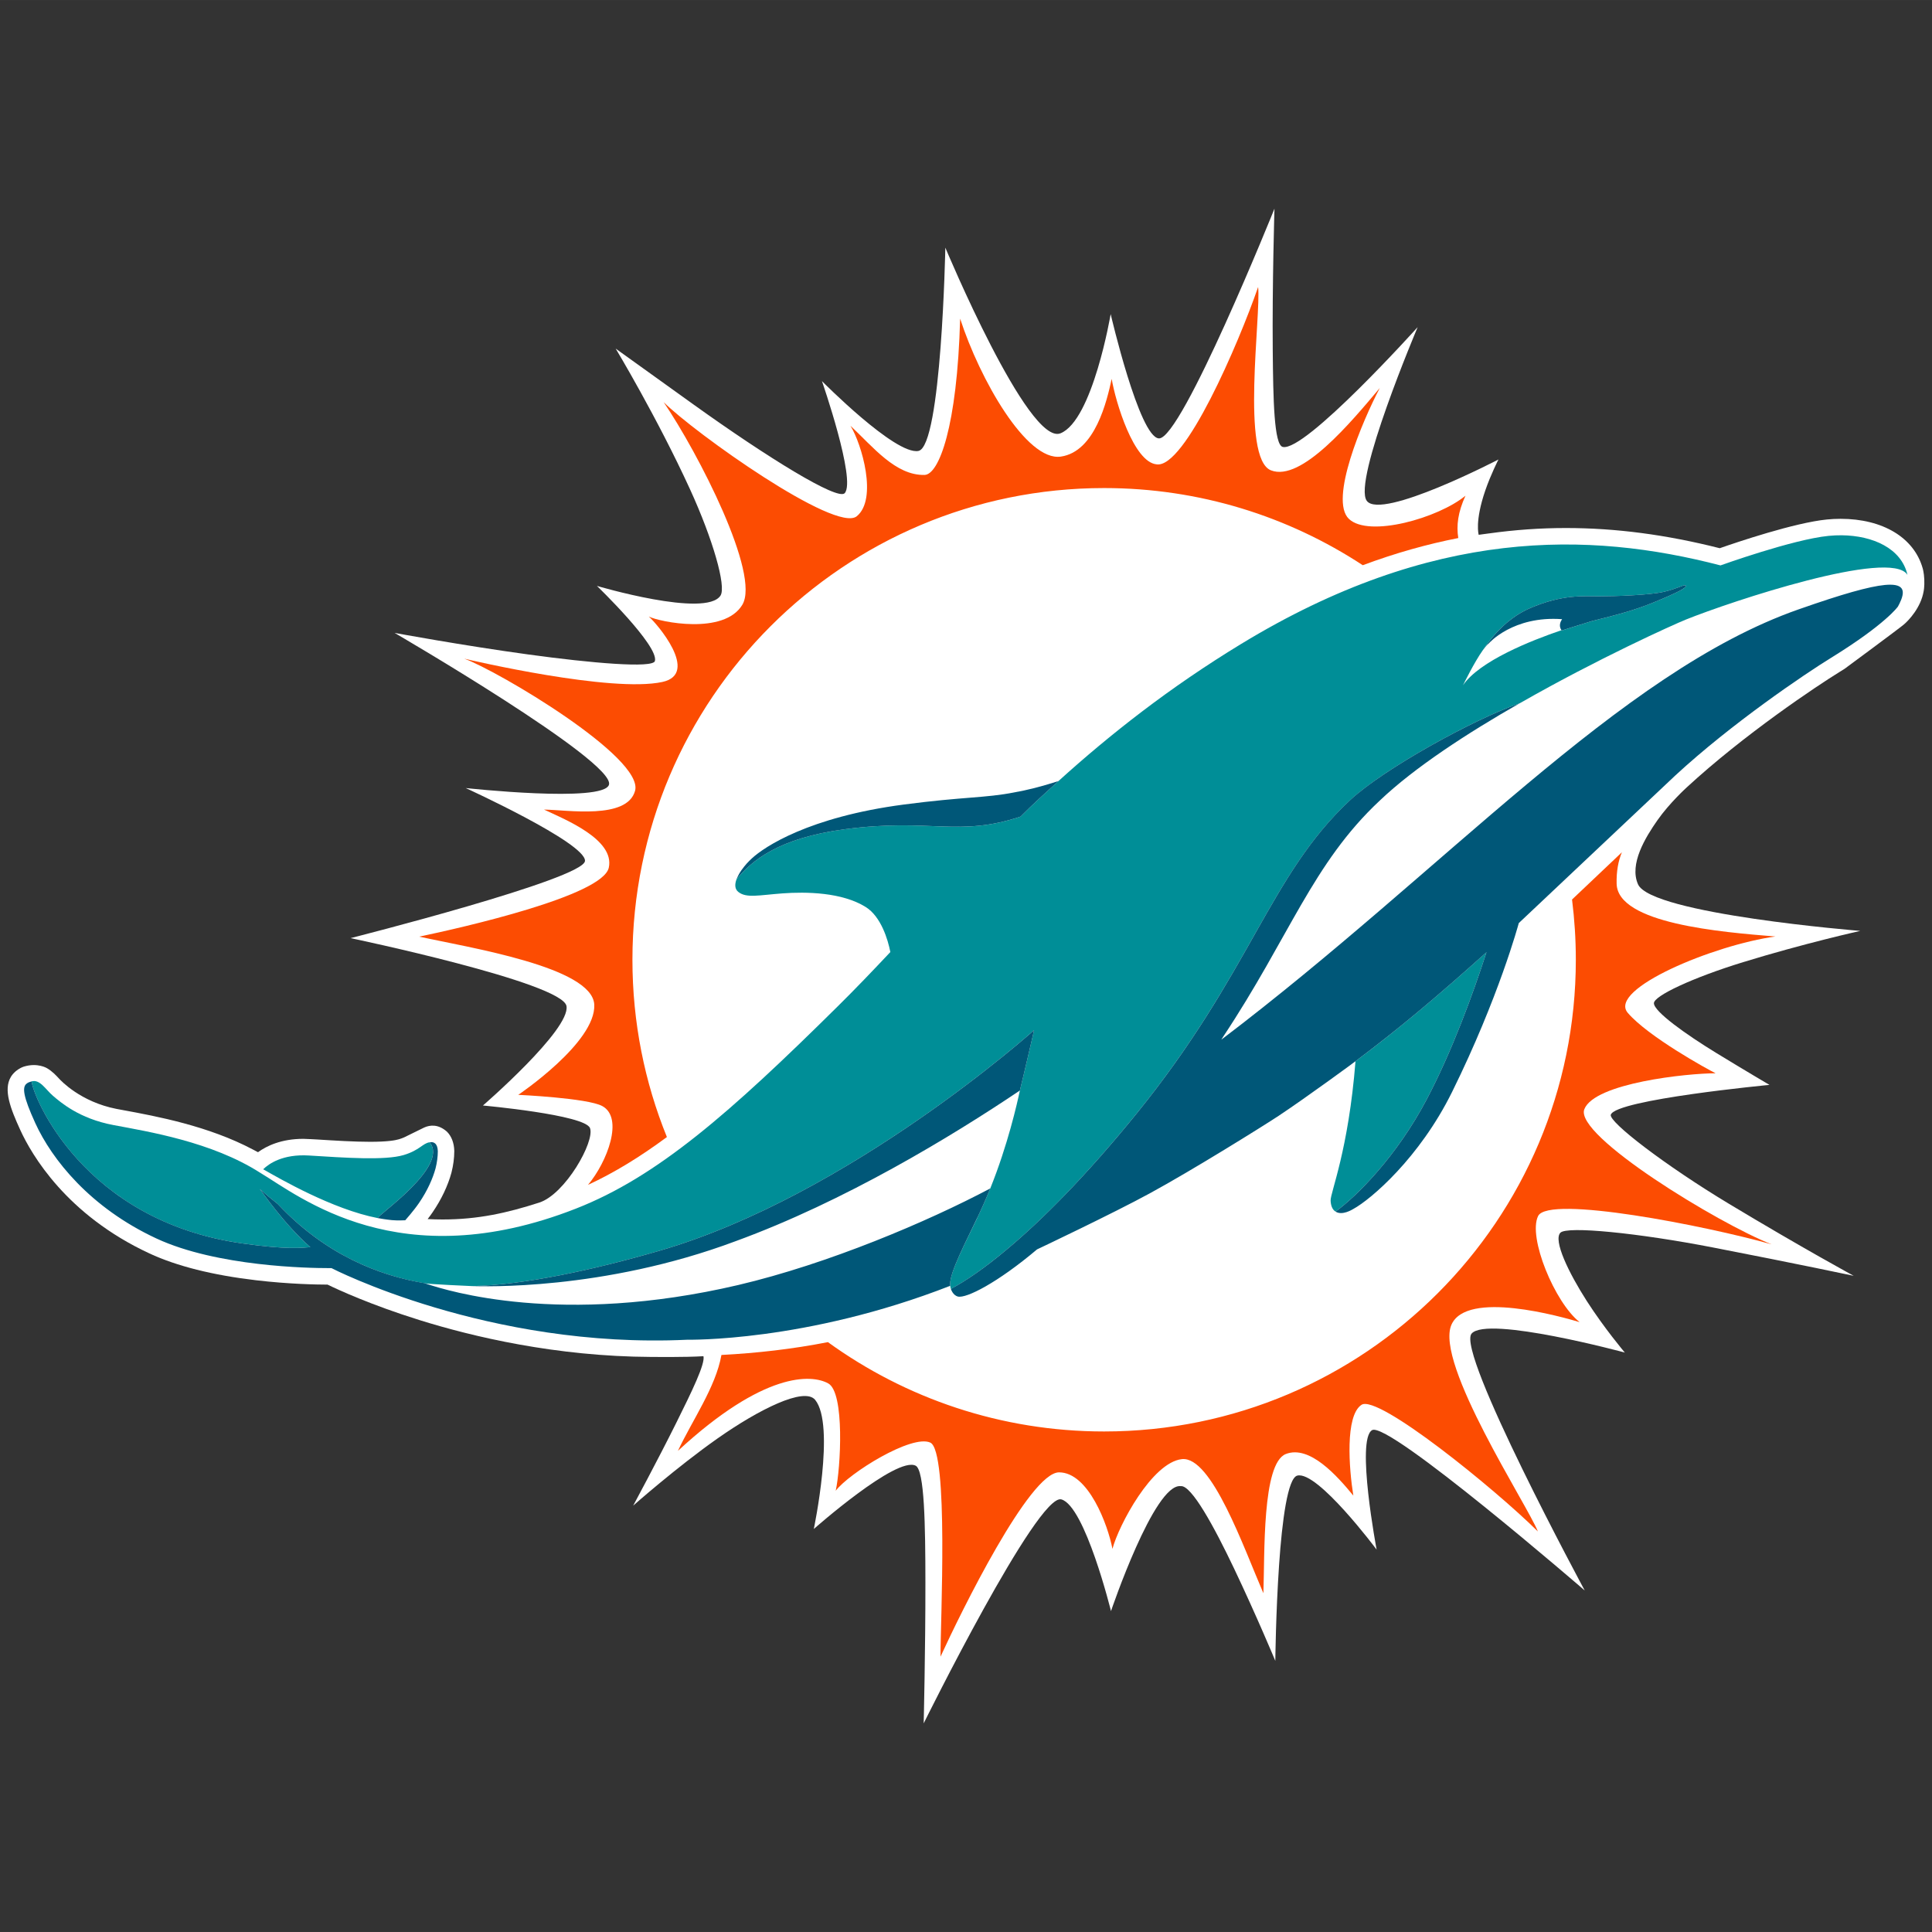 <?xml version="1.0" encoding="UTF-8" standalone="no"?>
<svg
   height="250"
   viewBox="0 0 250 249.996"
   width="250"
   version="1.1"
   id="svg701"
   sodipodi:docname="MIA.svg"
   inkscape:version="1.1 (c68e22c387, 2021-05-23)"
   xmlns:inkscape="http://www.inkscape.org/namespaces/inkscape"
   xmlns:sodipodi="http://sodipodi.sourceforge.net/DTD/sodipodi-0.dtd"
   xmlns="http://www.w3.org/2000/svg"
   xmlns:svg="http://www.w3.org/2000/svg">
  <rect x="0" y="0" width="250" height="249.996" fill="#333333" stroke="none"/>
  <defs
     id="defs705" />
  <sodipodi:namedview
     id="namedview703"
     pagecolor="#ffffff"
     bordercolor="#666666"
     borderopacity="1.0"
     inkscape:pageshadow="2"
     inkscape:pageopacity="0.0"
     inkscape:pagecheckerboard="0"
     showgrid="false"
     inkscape:zoom="4.4095364"
     inkscape:cx="124.95645"
     inkscape:cy="98.876607"
     inkscape:window-width="3840"
     inkscape:window-height="2066"
     inkscape:window-x="-11"
     inkscape:window-y="-11"
     inkscape:window-maximized="1"
     inkscape:current-layer="svg701" />
  <g
     transform="matrix(1.25,0,0,-1.25,-258.171,621.295)"
     id="g699">
    <g
       id="g697">
      <path
         d="m 405.74,437.05 c -0.033,0.741 -0.174,1.181 -0.174,1.181 l -0.002,0.004 c -0.901,3.15 -4.118,5.095 -8.498,5.095 -0.466,0 -0.939,-0.024 -1.407,-0.07 -3.356,-0.333 -9.324,-2.354 -11.095,-2.973 -5.563,1.406 -10.776,2.09 -15.923,2.09 -2.66,2.6e-4 -5.306,-0.188 -7.945,-0.557 l 0.004,0.002 -1.089,-0.147 c 0,0 -0.424,1.377 0.684,4.594 0.574,1.668 1.362,3.202 1.362,3.202 0,0 -12.113,-6.296 -13.626,-4.286 -1.513,2.01 5.261,17.987 5.261,17.987 0,0 -11.677,-12.975 -13.971,-12.399 -0.899,0.226 -0.985,4.925 -1.03,9.982 -0.061,6.848 0.178,14.681 0.178,14.681 0,0 -9.616,-23.906 -11.962,-23.781 -2.034,0.108 -4.994,12.868 -4.994,12.868 0,0 -1.857,-10.996 -5.194,-12.341 -3.337,-1.345 -11.922,19.219 -11.922,19.219 0,0 -0.396,-20.582 -2.784,-21.044 -2.388,-0.462 -9.989,7.231 -9.989,7.231 0,0 3.563,-10.252 2.357,-11.603 -0.721,-0.806 -8.032,3.715 -15.639,9.171 -4.394,3.152 -8.069,5.794 -8.069,5.794 0,0 4.288,-7.121 7.696,-14.564 2.347,-5.124 3.771,-10.042 3.157,-10.999 -1.505,-2.348 -12.796,0.998 -12.796,0.998 0,0 6.418,-6.183 6.004,-7.775 -0.201,-0.773 -6.583,-0.215 -13.069,0.672 -6.88,0.941 -13.88,2.238 -13.88,2.238 0,0 22.911,-13.321 22.192,-15.718 -0.569,-1.897 -14.828,-0.343 -14.828,-0.343 0,0 12.397,-5.664 12.347,-7.536 -0.05,-1.872 -24.267,-7.999 -24.267,-7.999 0,0 21.933,-4.588 22.352,-7.034 0.419,-2.446 -8.65,-10.294 -8.65,-10.294 0,0 10.559,-0.954 11.083,-2.337 0.524,-1.382 -2.566,-6.844 -5.248,-7.71 -3.315,-1.07 -6.332,-1.751 -10.008,-1.751 -0.529,0 -1.045,0.015 -1.551,0.042 0.182,0.235 0.361,0.478 0.518,0.709 0.904,1.324 1.577,2.739 1.944,4.088 l 0.004,0.014 0.003,0.014 c 0.188,0.741 0.285,1.48 0.288,2.195 l 2.6e-4,0.031 -0.001,0.031 c -0.025,0.812 -0.29,1.505 -0.769,1.976 -0.898,0.783 -1.736,0.69 -2.336,0.423 l -2.083,-1.022 c -0.155,-0.068 -0.33,-0.134 -0.542,-0.198 -0.399,-0.12 -1.24,-0.262 -2.982,-0.262 -1.652,0 -3.618,0.123 -5.519,0.242 0,0 -1.168,0.065 -1.393,0.065 -2.268,0 -3.782,-0.722 -4.694,-1.383 l -0.496,0.261 c -4.639,2.464 -10.038,3.461 -13.409,4.083 -0.262,0.049 -0.512,0.093 -0.748,0.139 -3.724,0.73 -5.762,2.94 -5.928,3.119 -0.315,0.342 -0.726,0.783 -1.262,1.093 0,0 -0.969,0.605 -2.405,0.162 -0.937,-0.329 -1.333,-1.06 -1.333,-1.06 -0.803,-1.334 -0.037,-3.293 0.974,-5.502 1.149,-2.51 4.753,-8.778 13.377,-12.779 2.824,-1.311 6.538,-2.245 11.041,-2.774 3.389,-0.398 6.251,-0.448 7.391,-0.45 1.098,-0.535 4.478,-2.097 9.502,-3.667 5.516,-1.724 14.137,-3.774 24.013,-3.82 0,0 3.505,-0.044 5.397,0.076 0.19,-0.789 -1.179,-3.61 -2.824,-6.917 -1.949,-3.918 -4.451,-8.553 -4.451,-8.553 0,0 4.519,3.994 8.73,6.954 4.239,2.98 8.987,5.374 10.11,3.994 2.121,-2.607 -0.142,-13.366 -0.142,-13.366 0,0 8.563,7.577 10.549,6.551 0.909,-0.47 1,-6.132 1.004,-12.097 0.005,-7.068 -0.178,-14.574 -0.178,-14.574 0,0 11.796,23.867 14.25,23.185 2.454,-0.682 5.14,-11.564 5.14,-11.564 0,0 4.481,13.258 7.22,12.936 1.095,0.135 3.447,-4.166 5.537,-8.561 2.291,-4.817 4.254,-9.527 4.254,-9.527 0,0 0.048,4.923 0.391,9.953 0.31,4.545 0.888,8.981 1.887,9.227 2.104,0.518 8.209,-7.663 8.209,-7.663 0,0 -2.158,11.403 -0.467,12.369 1.691,0.966 22.009,-16.599 22.009,-16.599 0,0 -13.333,24.705 -11.711,26.592 1.622,1.887 15.862,-1.962 15.862,-1.962 0,0 -2.122,2.506 -3.938,5.337 -1.898,2.96 -3.478,6.267 -2.736,7.063 0.675,0.723 8.099,-0.03 15.77,-1.517 8.844,-1.715 14.598,-2.939 14.598,-2.939 0,0 -5.209,2.819 -12.891,7.441 -6.652,4.002 -12.503,8.507 -12.253,9.237 0.538,1.575 16.424,3.086 16.424,3.086 0,0 -2.666,1.568 -5.531,3.32 -3.11,1.902 -6.431,4.269 -6.431,5.136 0,0.758 3.983,2.635 9.237,4.251 6.298,1.937 12.124,3.235 12.124,3.235 0,0 -21.656,1.739 -23.009,4.826 -0.923,2.109 0.773,4.859 2.016,6.635 1.244,1.776 3.023,3.388 3.023,3.388 5.917,5.463 13.447,10.494 15.853,11.973 0.17,0.105 0.332,0.208 0.498,0.311 0,0 5.555,4.101 6.126,4.58 0.498,0.418 1.768,1.751 2.054,3.447 0,0 0.1,0.468 0.067,1.215"
         fill="#ffffff"
         id="path689" />
      <path
         d="m 162.86,11.064 c -2.53,7.32 -9.5,23.518 -13.14,22.95 -2.96,-0.285 -5.3,-8.041 -5.81,-11.059 -0.61,2.812 -2.13,9.413 -6.58,10.057 -4.44,0.647 -10.49,-10.01 -13.03,-17.852 -0.38,13.995 -2.74,20.186 -4.61,20.225 -3.74,0.078 -6.64,-3.605 -9.58,-6.36 1.46,2.357 3.54,9.498 0.81,11.709 -2.72,2.211 -20.985,-10.781 -24.984,-14.769 4.503,6.637 12.548,22.295 10.177,26.226 -2.371,3.932 -10.653,2.227 -12.103,1.52 0.946,0.782 6.676,7.396 1.76,8.463 -6.605,1.429 -24.671,-2.786 -25.637,-3.014 4.322,1.557 23.291,12.786 22.103,17.098 -1.038,3.761 -8.74,2.471 -11.779,2.431 2.712,1.273 9.163,3.863 8.381,7.51 -0.779,3.651 -18.921,7.75 -24.524,8.93 6.349,1.408 22.408,3.913 22.643,8.801 0.235,4.9 -9.836,11.67 -9.836,11.67 0,0 8.945,0.41 10.867,1.45 2.816,1.52 0.65,7.23 -1.842,10.2 3.409,-1.58 6.737,-3.62 10.209,-6.19 -2.875,-7.08 -4.46,-14.83 -4.46,-22.941 0,-33.709 27.325,-61.037 61.035,-61.037 12.36,0 23.85,3.675 33.47,9.984 4.25,-1.585 8.37,-2.733 12.36,-3.515 -0.26,-1.614 -0.05,-3.332 0.93,-5.479 -3.5,2.887 -12.49,5.457 -15.08,3.004 -2.6,-2.453 1.76,-12.7 3.99,-16.937 -3.68,4.379 -10.16,12.196 -14.08,10.65 -3.93,-1.543 -1.27,-20.109 -1.66,-23.725 z m 47.07,73.149 c -2.02,1.923 -4.19,3.984 -6.45,6.113 0.32,2.549 0.49,5.152 0.49,7.793 0,33.711 -27.32,61.041 -61.04,61.041 -13.34,0 -25.69,-4.29 -35.74,-11.56 -4.6,0.9 -9.168,1.42 -13.778,1.66 -0.739,4.17 -3.783,8.46 -5.631,12.41 11.133,-10.29 17.289,-9.92 19.449,-8.73 2.16,1.18 1.61,10.99 0.97,13.89 1.74,-2.29 9.84,-7.33 12.24,-6.23 2.39,1.09 1.31,23.17 1.32,27.7 2.68,-5.85 11.53,-23.85 15.34,-23.85 3.8,0 6.32,6.8 6.91,9.9 0.82,-3.09 5.13,-11.18 8.98,-11.61 3.84,-0.43 8,11.45 10.55,17.35 0.19,-5.02 -0.19,-16.79 2.9,-18.01 3.09,-1.21 6.66,2.85 8.74,5.38 -0.56,-3.48 -1.09,-10.34 1.06,-11.75 2.14,-1.4 17.29,10.9 22.82,16.39 -1.36,-3.43 -13.35,-21.75 -11.19,-26.74 1.97,-4.54 14.24,-1.05 16.59,-0.35 -3.21,-2.52 -6.72,-10.99 -5.37,-13.73 1.35,-2.74 21.68,1.26 30.2,3.66 -6.85,-2.68 -25.56,-14.08 -24.22,-17.48 1.34,-3.4 13.34,-4.65 16.99,-4.65 -1.08,-0.53 -8.74,-4.75 -11.37,-7.82 -2.63,-3.08 11.2,-8.805 19.11,-9.879 -7.08,-0.572 -20.41,-1.671 -20.55,-6.818 -0.04,-1.642 0.22,-2.975 0.68,-4.08 z"
         transform="matrix(0.8,0,0,-0.8,206.49,476.18)"
         fill="#fc4c02"
         id="path691" />
      <path
         d="m 238.39,43.193 c -0.57,-0.006 -1.14,0.019 -1.72,0.077 -4.65,0.462 -13.98,3.822 -13.98,3.822 -17.03,-4.422 -37.24,-4.92 -62.04,10.17 -4.63,2.819 -8.86,5.733 -12.77,8.705 -3.91,2.972 -7.51,5.997 -10.86,9.033 -1.45,1.308 -3.31,2.985 -4.9,4.596 -8.05,2.684 -11.62,0.173 -22.68,1.627 -8.75,1.151 -12.15,4.138 -14.077,6.484 -0.249,0.675 -0.224,1.27 0.231,1.633 1.045,0.839 2.66,0.419 5.726,0.191 3.06,-0.224 7.7,-0.149 10.76,1.764 1.97,1.226 2.87,4.189 3.19,5.828 -2.29,2.431 -4.54,4.787 -6.81,7.027 -13.971,13.83 -23.374,22.07 -33.896,26.18 -22.828,8.94 -35.689,-1.56 -40.839,-4.65 h -0.004 c -6.249,-4.01 -14.538,-5.33 -18.985,-6.17 -4.447,-0.83 -6.879,-2.98 -7.828,-3.79 -0.949,-0.81 -1.677,-2.17 -2.758,-1.86 -0.277,0.08 -0.52,0.16 -0.693,0.33 0.174,-0.16 0.416,-0.25 0.693,-0.33 0.167,1.93 6.644,18.04 27.215,20.96 5.88,0.84 7.749,0.57 8.848,0.49 -3.459,-3.04 -6.311,-7.28 -6.553,-7.53 0.786,0.69 1.572,1.34 2.358,1.96 6.139,6.55 13.117,9.26 18.978,10.24 0.384,0.12 6.168,0.37 6.168,0.37 6.747,-0.15 15.804,-2.13 24.211,-4.57 24.685,-7.16 48.495,-28.55 48.495,-28.55 0,0 -1.33,5.77 -1.84,7.81 -0.34,1.61 -1.55,7.01 -3.83,12.67 0,0 -0.68,1.71 -1.67,3.79 -1.47,3.09 -3.53,6.97 -3.53,8.6 0,0.08 0.01,0.15 0.02,0.21 0,0 0.01,0.18 0.09,0.4 1.85,-0.98 4.37,-2.69 7.24,-5.11 4.5,-3.74 10.19,-9.44 16.78,-17.57 14.81,-18.272 17.16,-30.777 27.58,-40.507 4.4,-4.123 15.99,-10.493 21.92,-12.562 0.07,-0.036 0.12,-0.057 0.14,-0.065 v 0 l 0.01,-0.003 c 10.02,-5.724 19.83,-10.148 21.43,-10.791 5.86,-2.361 26.49,-9.211 28.66,-5.805 h 0.01 c -0.8,-3.434 -4.5,-5.058 -8.49,-5.104 z m -20.26,6.471 c 0.03,0.008 0.06,0.025 0.07,0.057 0.11,0.249 -0.92,0.832 -4.15,2.154 -2.36,0.967 -4.52,1.558 -8.02,2.426 -1.61,0.487 -3.89,1.219 -3.89,1.219 -0.01,-0.015 -0.01,-0.033 -0.02,-0.047 -3.95,1.343 -10.62,3.991 -12.75,7.127 0.09,-0.175 1.44,-2.95 2.55,-4.514 0.92,-1.411 2.98,-4.087 6.04,-5.424 4.27,-1.863 7.05,-1.572 9.02,-1.572 1.96,0 6.57,-0.142 8.44,-0.594 1.64,-0.395 2.46,-0.885 2.71,-0.832 z m -25.72,47.481 c -3.03,2.726 -6.08,5.395 -9.05,7.865 -2.33,1.94 -4.96,4.04 -7.9,6.24 -0.91,11.5 -3.24,16.96 -3.22,18.02 0.02,0.59 0.19,1.17 0.64,1.44 2.72,-1.97 7.88,-7.1 11.8,-14.53 3.29,-6.25 5.98,-13.63 7.73,-19.035 z M 55.65,121.74 c -0.888,0.12 -1.283,1.03 -3.359,1.65 -2.417,0.72 -7.579,0.35 -12.25,0.06 -3.402,-0.21 -5.197,1.07 -5.926,1.78 2.126,1.21 8.98,5.19 14.834,6.32 v -0.01 c -0.195,-0.26 9.269,-6.67 6.705,-9.8 z"
         transform="matrix(0.8,0,0,-0.8,206.49,476.18)"
         fill="#008e97"
         id="path693" />
      <path
         d="m 244.67,49.586 c -1.69,-0.006 -4.79,0.783 -9.72,2.451 -0.03,0.011 -0.05,0.016 -0.08,0.027 -0.67,0.228 -1.37,0.469 -2.11,0.729 -23.2,8.147 -45.63,33.646 -74.66,55.667 l 0.21,-0.34 c 8.62,-12.972 11.59,-22.467 20.29,-30.597 4.49,-4.283 11.37,-8.752 18.16,-12.627 -0.01,0.008 -0.06,0.029 -0.13,0.065 -5.93,2.069 -17.52,8.439 -21.93,12.562 -10.41,9.73 -12.76,22.235 -27.57,40.507 -6.59,8.13 -12.29,13.83 -16.78,17.57 -2.87,2.42 -5.39,4.13 -7.25,5.11 0.02,0.04 0.25,0.82 0.91,0.99 1.07,0.27 5.1,-1.76 10.24,-6.1 0.03,-0.01 9.9,-4.69 14.62,-7.27 5.55,-3.02 14.7,-8.73 16.7,-10.05 0,-0.01 0.01,-0.01 0.01,-0.01 3.57,-2.37 9.88,-7 9.88,-7.02 2.93,-2.2 5.57,-4.3 7.9,-6.24 2.97,-2.47 6.02,-5.139 9.05,-7.865 -1.75,5.405 -4.44,12.785 -7.73,19.035 -3.92,7.43 -9.08,12.56 -11.8,14.53 0.87,0.55 2.17,-0.27 2.31,-0.35 2.24,-1.22 8.55,-6.58 12.78,-15.16 6.04,-12.24 8.57,-21.656 8.62,-21.827 0.49,-0.451 19.97,-18.839 20.24,-19.088 7.29,-6.736 16.78,-13.156 20.19,-15.25 3.55,-2.19 5.71,-3.846 6.98,-4.959 1.28,-1.112 1.66,-1.674 1.66,-1.674 v -0.004 c 0.19,-0.351 0.71,-1.316 0.61,-1.962 -0.09,-0.558 -0.59,-0.846 -1.6,-0.85 z m -26.55,0.078 c -0.24,-0.051 -1.06,0.437 -2.7,0.832 -1.87,0.452 -6.48,0.593 -8.44,0.594 -1.97,0 -4.75,-0.292 -9.02,1.572 -3.06,1.336 -5.11,4.014 -6.04,5.424 0.3,-0.411 0.57,-0.74 0.8,-0.914 0,0 3.11,-3.588 9.47,-3.121 -0.22,0.323 -0.39,0.778 -0.19,1.224 0,0.007 0.01,0.014 0.01,0.02 0.03,0.06 0.06,0.119 0.1,0.178 l 0.03,0.045 c 0,0 2.28,-0.731 3.89,-1.217 3.5,-0.869 5.67,-1.46 8.02,-2.426 3.23,-1.321 4.26,-1.905 4.15,-2.154 -0.01,-0.032 -0.04,-0.05 -0.08,-0.057 z M 137.02,75 c -2.28,0.732 -4.04,1.167 -5.7,1.461 -3.77,0.744 -6.5,0.549 -14.32,1.576 -12.28,1.616 -18.024,5.466 -19.635,6.953 -0.486,0.449 -0.858,0.838 -1.369,1.549 -0.351,0.489 -0.598,1.067 -0.637,1.172 1.929,-2.348 5.331,-5.336 14.081,-6.488 11.06,-1.453 14.63,1.055 22.68,-1.629 1.59,-1.609 3.45,-3.285 4.9,-4.594 z m -3.15,32.23 c 0,0 -23.81,21.39 -48.495,28.55 -8.407,2.44 -17.464,4.42 -24.211,4.57 1.205,0.02 16.884,0.63 34.1,-5.82 14.076,-5.14 27.916,-13.54 36.766,-19.49 0.51,-2.05 1.84,-7.81 1.84,-7.81 z M 4.15,113.86 c -0.206,0.06 -0.394,0.12 -0.547,0.22 H 3.599 c -0.05,0.03 -0.1,0.07 -0.143,0.11 -0.509,0.46 -0.43,1.57 1.17,5.07 2.151,4.7 7.091,10.94 15.68,14.93 7.852,3.65 19.809,3.83 22.226,3.83 h 0.412 0.004 c 0,0 20.262,10.48 46.012,9.27 0.057,-0.01 15.329,0.34 34.059,-6.98 -0.01,-0.06 -0.02,-0.14 -0.02,-0.21 0,-1.63 2.06,-5.51 3.52,-8.6 h 0.01 c 0.99,-2.08 1.67,-3.79 1.67,-3.79 -8.07,4.28 -20.96,9.76 -32.622,12.5 -22.967,5.38 -37.677,0.71 -40.197,-0.11 l -0.33,-0.11 -0.026,-0.01 h -0.004 c -0.011,0 -0.017,0 -0.025,-0.01 -5.861,-0.97 -12.839,-3.68 -18.978,-10.23 -0.786,-0.62 -1.57,-1.27 -2.356,-1.96 0.242,0.25 3.092,4.49 6.551,7.53 -1.099,0.08 -2.968,0.35 -8.848,-0.49 -20.571,-2.93 -27.047,-19.03 -27.215,-20.96 z m 51.727,7.86 c -0.102,0 -0.183,0.02 -0.219,0.02 2.564,3.13 -6.9,9.54 -6.705,9.8 v 0.01 c 0.317,0.06 1.081,0.19 1.799,0.26 0.715,0.07 1.564,0.03 1.746,0.02 0.014,-0.01 1.115,-1.26 1.783,-2.24 1.102,-1.61 1.785,-3.18 2.137,-4.47 0.192,-0.76 0.291,-1.5 0.295,-2.23 -0.032,-1.02 -0.529,-1.17 -0.836,-1.17 z"
         transform="matrix(0.8,0,0,-0.8,206.49,476.18)"
         fill="#005778"
         id="path695" />
    </g>
  </g>
</svg>
